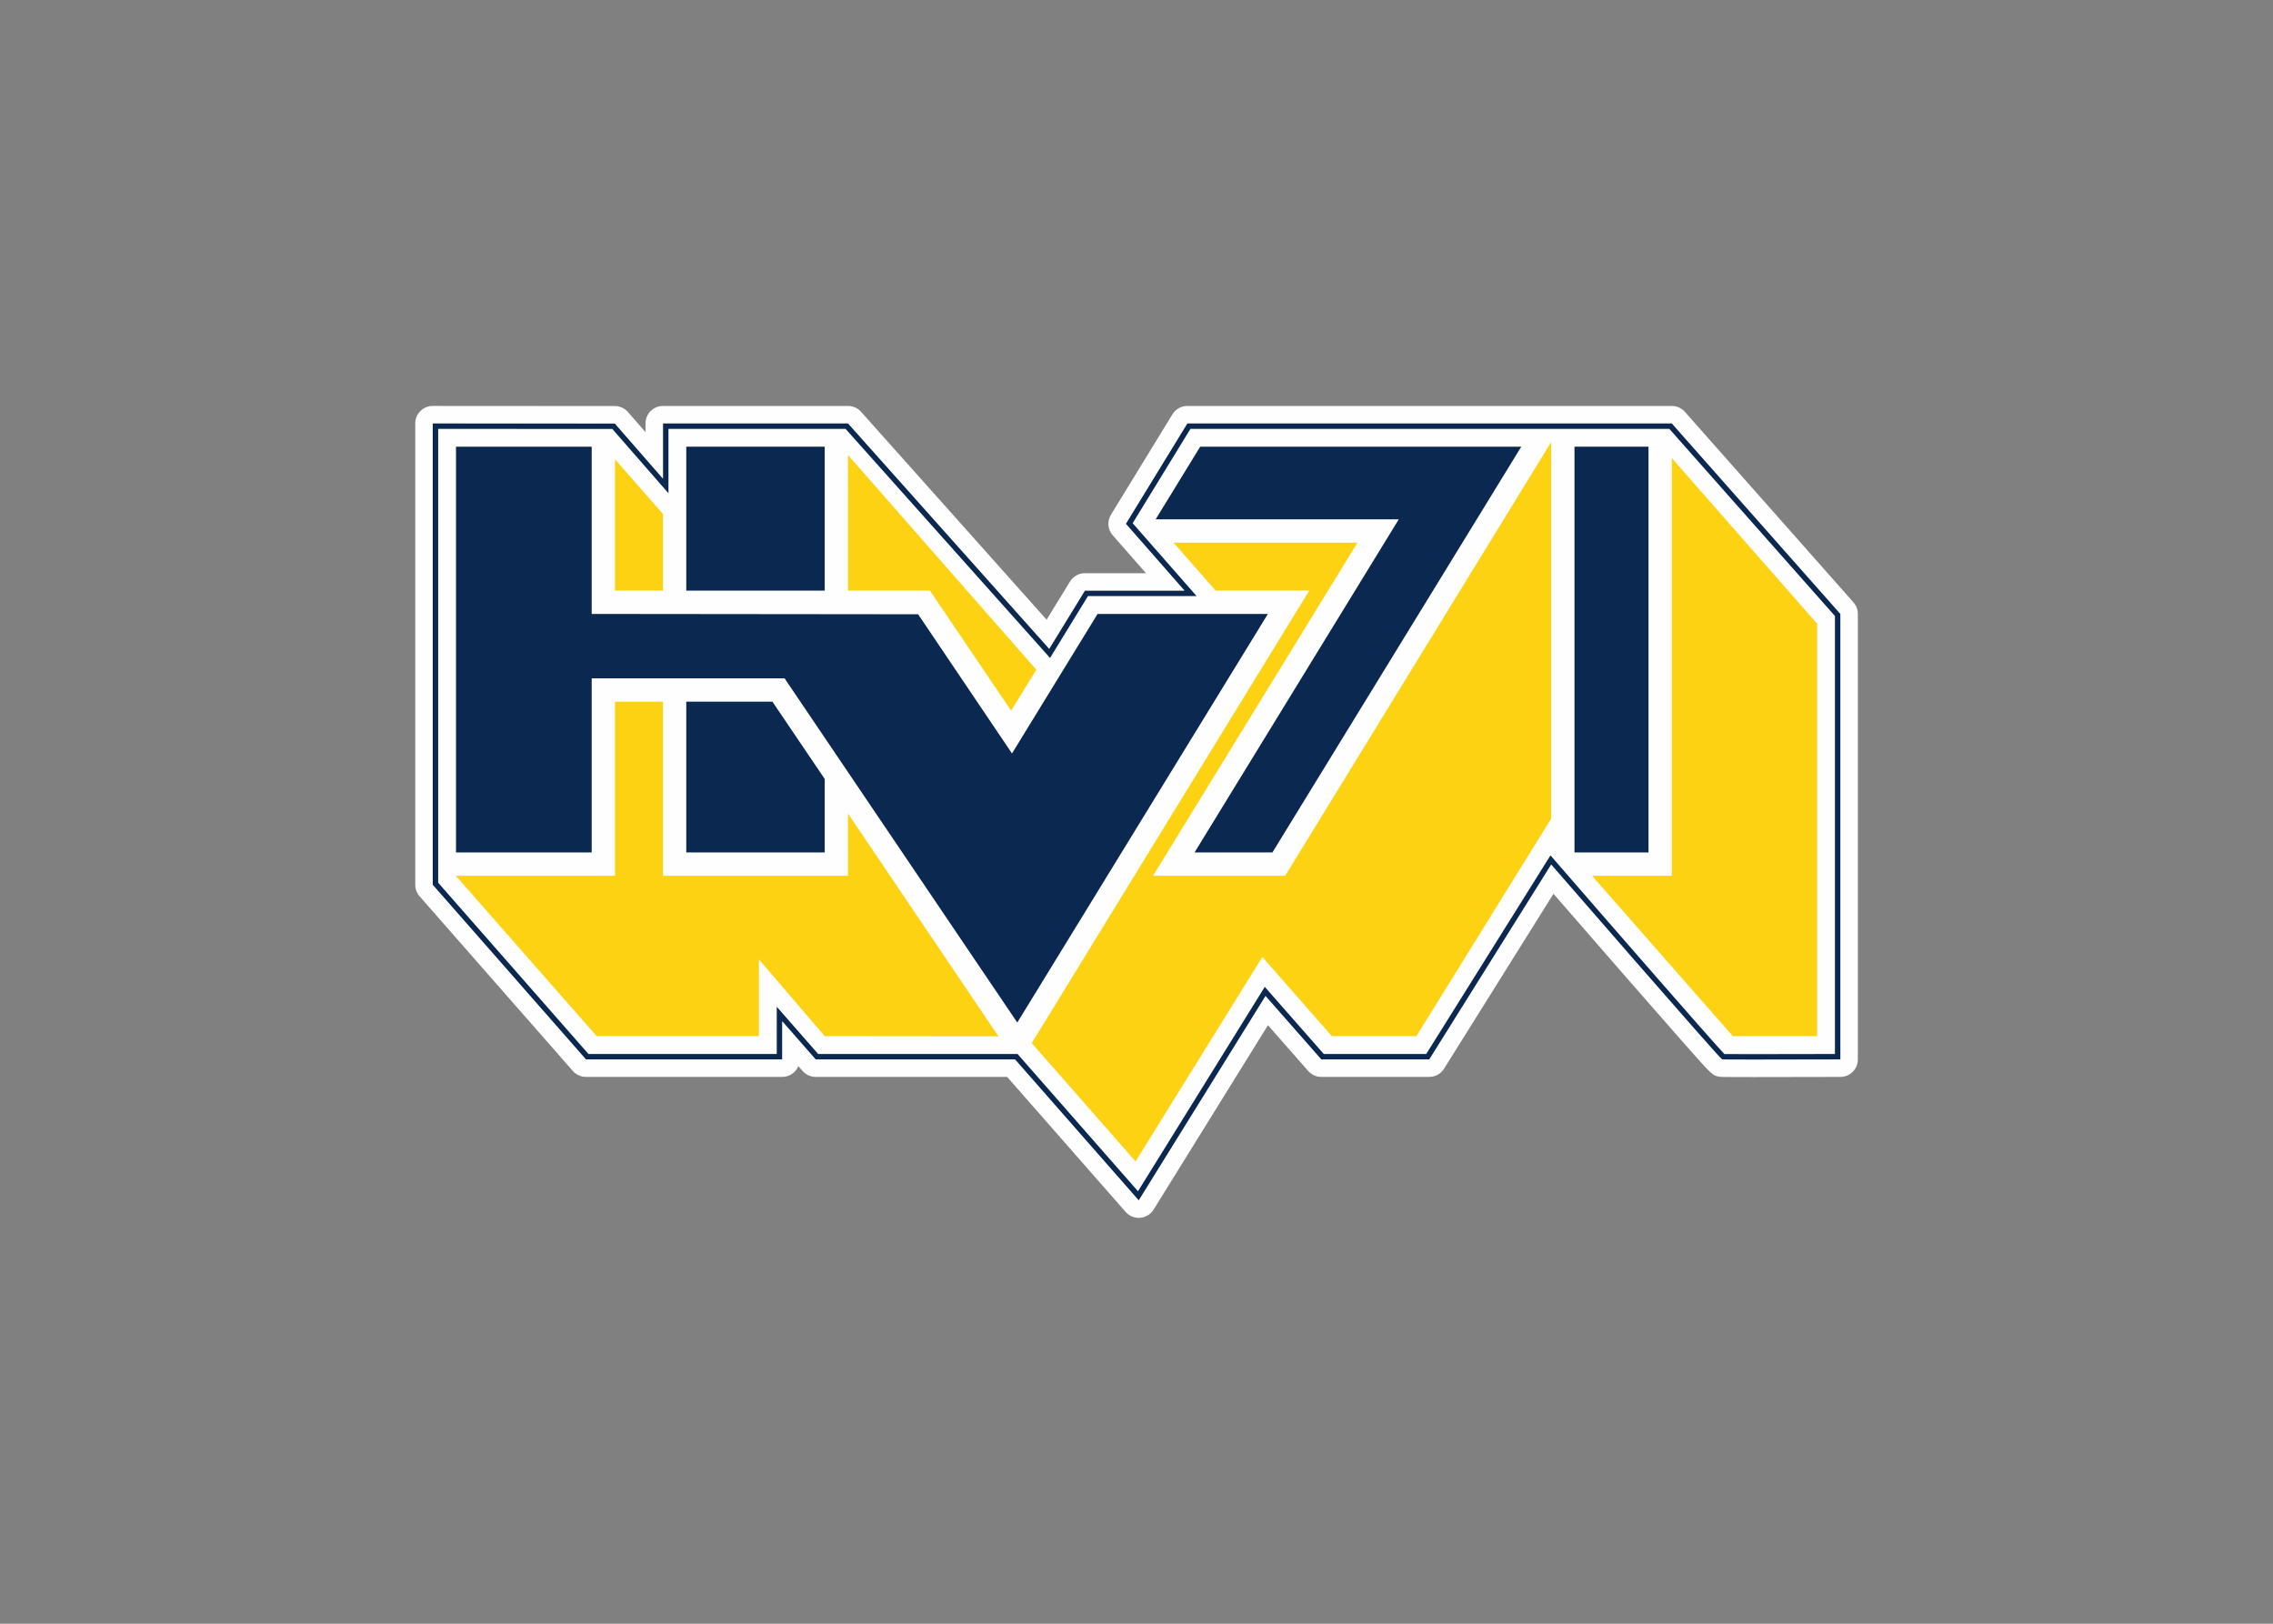 <svg clip-rule="evenodd" fill-rule="evenodd" stroke-linejoin="round" stroke-miterlimit="2" viewBox="0 0 560 400" xmlns="http://www.w3.org/2000/svg"><rect x="0" y="0" width="560" height="400" fill="#808080" stroke="none"/><g fill-rule="nonzero" transform="matrix(1.228 0 0 1.228 102.306 100)"><path d="m120.586 130.551h-40l-7.512-8.567v8.567h-38.578l-30.445-34.696v-91.804l35.738.019 10.461 11.981v-12h36.328l40.695 45.59 7.379-12.039h20.895l-12.297-14.016 11.961-19.535h96.644l33.524 37.883v88.617c-2.231.008-10.774.031-16.844.031-4.285 0-5.695-.012-6.125-.023-1.984-1.981-25.137-28.594-34.094-38.918l-.488-.559-24.691 39.469h-21.114l-11.507-13.094-25.438 41z" fill="#fefefe"/><path d="m252.102 3.5h-97.2l-12.336 20.145 11.766 13.406h-19.984l-7.157 11.672-40.367-45.223h-37.125v11.086l-9.66-11.066-36.539-.02v92.563l30.75 35.039h39.375v-7.657l6.711 7.657h40l24.816 28.277 25.438-41.004 11.187 12.727h21.664l24.461-39.098s33.868 39.027 34.293 39.098c.141.019 2.825.031 6.34.031 7.031 0 17.391-.031 17.391-.031v-89.375zm-.497 1.102 33.223 37.539v87.863c-2.848.008-10.644.027-16.293.027-3.746 0-5.277-.008-5.887-.015-2.496-2.618-21.335-24.239-33.918-38.735l-.972-1.121-.789 1.258-24.137 38.582h-20.559l-10.859-12.352-.976-1.113-.782 1.262-24.656 39.742-23.836-27.164-.328-.375h-40.004l-6.379-7.277-1.926-2.2v9.477h-37.781l-30.144-34.352v-91.046l34.937.019 9.332 10.688 1.93 2.211v-12.918h35.531l40.039 44.851.984 1.106.774-1.262 6.832-11.149h21.801l-1.602-1.824-11.23-12.797 11.59-18.925z" fill="#0b2850"/><path d="m3.5 0c-.926 0-1.816.367-2.473 1.023-.656.657-1.027 1.547-1.027 2.477v92.563c0 .847.309 1.667.871 2.308l30.746 35.039c.664.754 1.625 1.192 2.633 1.192h39.375c1.457 0 2.707-.891 3.234-2.157l.844.961c.664.758 1.625 1.196 2.633 1.196h38.418l23.769 27.086c.665.761 1.625 1.191 2.629 1.191.098 0 .192-.004.289-.012 1.106-.09 2.102-.699 2.688-1.64l22.945-36.997 8.074 9.18c.665.758 1.622 1.192 2.629 1.192h21.664c1.204 0 2.329-.622 2.965-1.645l21.953-35.09c3.239 3.731 8.579 9.867 13.891 15.961 4.949 5.672 8.914 10.199 11.781 13.449 6.223 7.055 6.223 7.055 7.61 7.282.367.054.464.074 6.894.074 7.035 0 17.403-.031 17.403-.031 1.929-.008 3.488-1.575 3.488-3.5v-89.375c0-.856-.313-1.68-.879-2.321l-33.824-38.226c-.664-.75-1.618-1.18-2.621-1.18h-97.2c-1.218 0-2.347.633-2.984 1.672l-12.336 20.144c-.801 1.309-.656 2.985.356 4.137l6.667 7.598h-12.257c-1.219 0-2.348.633-2.985 1.672l-4.695 7.656-37.23-41.711c-.665-.742-1.614-1.168-2.614-1.168h-37.125c-1.933 0-3.5 1.566-3.5 3.5v1.754l-3.523-4.035c-.66-.758-1.621-1.196-2.633-1.199zm248.602 3.5 33.824 38.227v89.375s-10.36.031-17.391.031c-3.515 0-6.199-.012-6.34-.031-.425-.071-34.293-39.098-34.293-39.098l-24.461 39.098h-21.664l-11.187-12.727-25.438 41.004-24.816-28.277h-40l-6.711-7.657v7.657h-39.375l-30.75-35.039v-92.563l36.539.02 9.66 11.066v-11.086h37.125l40.367 45.223 7.157-11.672h19.984l-11.766-13.406 12.336-20.145z" fill="#fefefe"/><g fill="#0b2850"><path d="m54.375 8.176h27.777v28.875h-27.777z"/><path d="m54.375 59.324h17.281l10.496 15.512v14.738h-27.777z"/><path d="m8.176 8.176h27.226v33.551l65.485.066 18.836 27.922 17.168-27.988h34.168l-50.274 81.972-46.687-69.051h-38.696v34.926h-27.226z"/><path d="m157.48 8.176h64.418l-49.929 81.398h-15.621l40.972-66.824h-48.777z"/><path d="m232.574 8.176h14.852v81.398h-14.852z"/></g><path d="m40.074 10.711 9.625 10.961v15.379h-9.625z" fill="#fcd213"/><path d="m86.824 9.848 37.778 43.062-5.051 8.227-16.293-24.086h-16.434z" fill="#fcd213"/><path d="m40.074 59.324h9.625v34.926h37.125v-12.484l30.184 44.695-34.856-.035-13.203-15.406v15.406h-32.554l-28.258-32.176h31.937z" fill="#fcd213"/><path d="m152.129 27.426h36.906l-41.008 66.824h26.504l53.371-87.016v75.547l-27.039 43.645h-16.961l-13.949-15.883-25.437 41.012-20.836-23.735 55.683-90.781-18.777.012z" fill="#fcd213"/><path d="m252.102 10.465 29.152 33.226v82.735h-16.906l-28.258-32.176h16.012z" fill="#fcd213"/></g></svg>